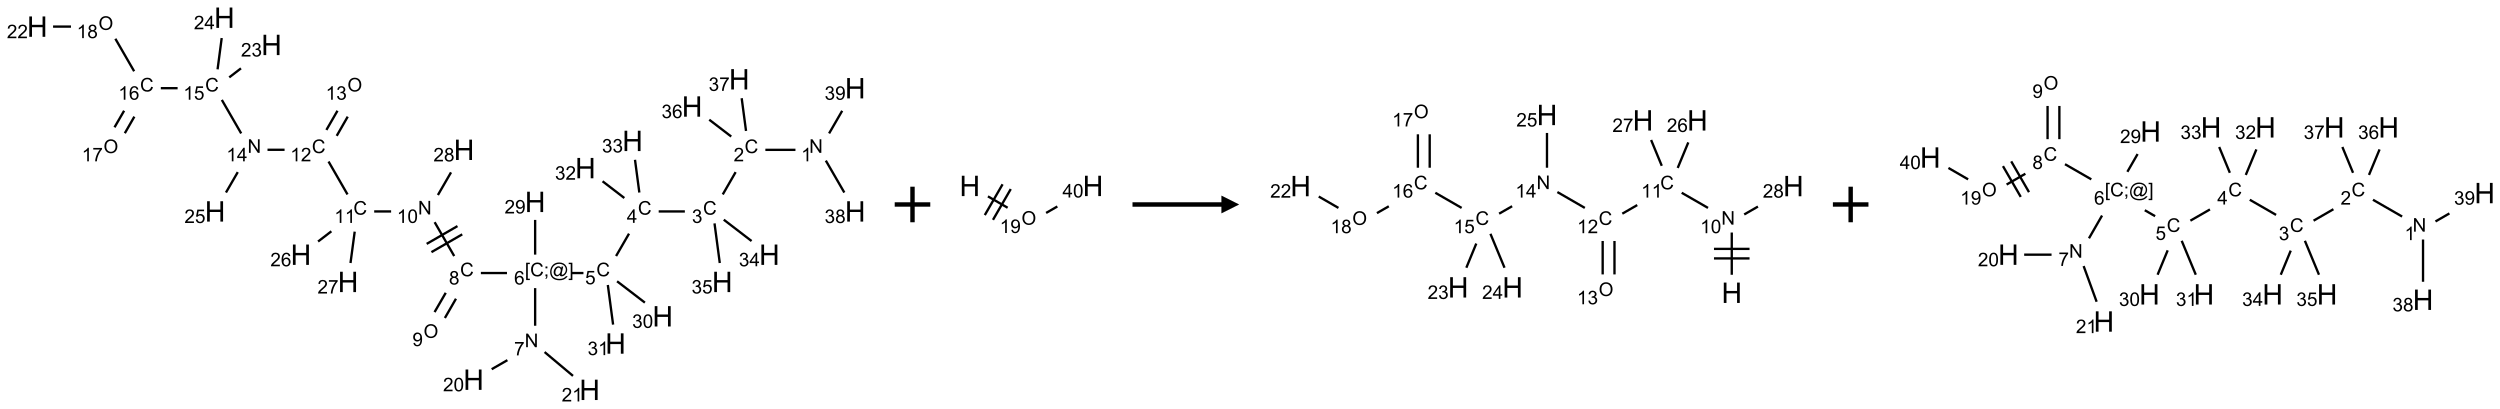 <?xml version="1.0" encoding="UTF-8"?>
<svg xmlns="http://www.w3.org/2000/svg" xmlns:xlink="http://www.w3.org/1999/xlink" width="1406" height="230" viewBox="0 0 1406 230">
<defs>
<g>
<g id="glyph-0-0">
<path d="M 1.332 0 L 1.332 -6.668 L 6.668 -6.668 L 6.668 0 Z M 1.5 -0.168 L 6.5 -0.168 L 6.5 -6.5 L 1.5 -6.5 Z M 1.5 -0.168 "/>
</g>
<g id="glyph-0-1">
<path d="M 0.812 0 L 0.812 -7.637 L 1.848 -7.637 L 5.859 -1.641 L 5.859 -7.637 L 6.828 -7.637 L 6.828 0 L 5.793 0 L 1.781 -6 L 1.781 0 Z M 0.812 0 "/>
</g>
<g id="glyph-0-2">
<path d="M 3.973 0 L 3.035 0 L 3.035 -5.973 C 2.809 -5.758 2.516 -5.543 2.148 -5.328 C 1.781 -5.113 1.453 -4.953 1.16 -4.844 L 1.16 -5.75 C 1.684 -5.996 2.145 -6.297 2.535 -6.645 C 2.93 -6.996 3.207 -7.336 3.371 -7.668 L 3.973 -7.668 Z M 3.973 0 "/>
</g>
<g id="glyph-0-3">
<path d="M 6.27 -2.676 L 7.281 -2.422 C 7.07 -1.594 6.688 -0.961 6.137 -0.523 C 5.586 -0.086 4.914 0.129 4.121 0.129 C 3.297 0.129 2.629 -0.039 2.113 -0.371 C 1.598 -0.707 1.203 -1.191 0.934 -1.828 C 0.664 -2.465 0.531 -3.145 0.531 -3.875 C 0.531 -4.672 0.684 -5.363 0.988 -5.957 C 1.293 -6.547 1.723 -6.996 2.285 -7.305 C 2.844 -7.613 3.461 -7.766 4.137 -7.766 C 4.898 -7.766 5.543 -7.57 6.062 -7.184 C 6.582 -6.793 6.945 -6.246 7.152 -5.543 L 6.156 -5.309 C 5.98 -5.863 5.723 -6.266 5.387 -6.52 C 5.051 -6.773 4.625 -6.902 4.113 -6.902 C 3.527 -6.902 3.039 -6.762 2.645 -6.48 C 2.25 -6.199 1.973 -5.82 1.812 -5.348 C 1.652 -4.871 1.574 -4.383 1.574 -3.879 C 1.574 -3.23 1.668 -2.664 1.855 -2.18 C 2.047 -1.695 2.34 -1.332 2.738 -1.094 C 3.137 -0.855 3.57 -0.734 4.035 -0.734 C 4.602 -0.734 5.082 -0.898 5.473 -1.223 C 5.867 -1.551 6.133 -2.035 6.27 -2.676 Z M 6.27 -2.676 "/>
</g>
<g id="glyph-0-4">
<path d="M 5.371 -0.902 L 5.371 0 L 0.324 0 C 0.316 -0.227 0.352 -0.441 0.434 -0.652 C 0.562 -0.996 0.766 -1.332 1.051 -1.668 C 1.332 -2 1.742 -2.387 2.277 -2.824 C 3.105 -3.504 3.668 -4.043 3.957 -4.441 C 4.25 -4.84 4.395 -5.215 4.395 -5.566 C 4.395 -5.938 4.262 -6.254 3.996 -6.508 C 3.73 -6.762 3.387 -6.891 2.957 -6.891 C 2.508 -6.891 2.145 -6.754 1.875 -6.484 C 1.605 -6.215 1.469 -5.84 1.465 -5.359 L 0.5 -5.457 C 0.566 -6.176 0.812 -6.727 1.246 -7.102 C 1.676 -7.477 2.254 -7.668 2.98 -7.668 C 3.711 -7.668 4.293 -7.465 4.719 -7.059 C 5.145 -6.652 5.359 -6.148 5.359 -5.547 C 5.359 -5.242 5.297 -4.941 5.172 -4.645 C 5.047 -4.352 4.84 -4.039 4.551 -3.715 C 4.262 -3.387 3.777 -2.938 3.105 -2.371 C 2.543 -1.898 2.18 -1.578 2.02 -1.41 C 1.859 -1.242 1.73 -1.07 1.625 -0.902 Z M 5.371 -0.902 "/>
</g>
<g id="glyph-0-5">
<path d="M 0.449 -2.016 L 1.387 -2.141 C 1.492 -1.609 1.676 -1.227 1.934 -0.992 C 2.191 -0.758 2.508 -0.641 2.879 -0.641 C 3.32 -0.641 3.695 -0.793 3.996 -1.098 C 4.301 -1.402 4.453 -1.781 4.453 -2.234 C 4.453 -2.664 4.312 -3.02 4.031 -3.301 C 3.75 -3.578 3.391 -3.719 2.957 -3.719 C 2.781 -3.719 2.562 -3.684 2.297 -3.613 L 2.402 -4.438 C 2.465 -4.43 2.516 -4.426 2.551 -4.426 C 2.949 -4.426 3.312 -4.531 3.629 -4.738 C 3.949 -4.949 4.109 -5.27 4.109 -5.703 C 4.109 -6.047 3.992 -6.332 3.762 -6.559 C 3.527 -6.785 3.227 -6.895 2.859 -6.895 C 2.496 -6.895 2.191 -6.781 1.949 -6.551 C 1.707 -6.324 1.547 -5.98 1.48 -5.52 L 0.543 -5.688 C 0.656 -6.316 0.918 -6.805 1.324 -7.148 C 1.73 -7.492 2.234 -7.668 2.84 -7.668 C 3.254 -7.668 3.641 -7.578 3.988 -7.398 C 4.34 -7.219 4.609 -6.977 4.793 -6.668 C 4.98 -6.359 5.074 -6.031 5.074 -5.684 C 5.074 -5.352 4.984 -5.051 4.809 -4.781 C 4.629 -4.512 4.367 -4.297 4.02 -4.137 C 4.473 -4.031 4.824 -3.816 5.074 -3.488 C 5.324 -3.16 5.449 -2.75 5.449 -2.254 C 5.449 -1.59 5.203 -1.023 4.719 -0.559 C 4.234 -0.098 3.617 0.137 2.875 0.137 C 2.203 0.137 1.648 -0.062 1.207 -0.465 C 0.762 -0.863 0.512 -1.379 0.449 -2.016 Z M 0.449 -2.016 "/>
</g>
<g id="glyph-0-6">
<path d="M 3.449 0 L 3.449 -1.828 L 0.137 -1.828 L 0.137 -2.688 L 3.621 -7.637 L 4.387 -7.637 L 4.387 -2.688 L 5.418 -2.688 L 5.418 -1.828 L 4.387 -1.828 L 4.387 0 Z M 3.449 -2.688 L 3.449 -6.129 L 1.059 -2.688 Z M 3.449 -2.688 "/>
</g>
<g id="glyph-0-7">
<path d="M 0.441 -2 L 1.426 -2.082 C 1.5 -1.605 1.668 -1.242 1.934 -1.004 C 2.199 -0.762 2.52 -0.641 2.895 -0.641 C 3.348 -0.641 3.73 -0.812 4.043 -1.152 C 4.355 -1.492 4.512 -1.941 4.512 -2.504 C 4.512 -3.039 4.359 -3.461 4.059 -3.77 C 3.758 -4.078 3.367 -4.234 2.879 -4.234 C 2.578 -4.234 2.305 -4.164 2.062 -4.027 C 1.82 -3.891 1.629 -3.715 1.488 -3.496 L 0.609 -3.609 L 1.348 -7.531 L 5.145 -7.531 L 5.145 -6.637 L 2.098 -6.637 L 1.688 -4.582 C 2.145 -4.902 2.625 -5.062 3.129 -5.062 C 3.797 -5.062 4.359 -4.832 4.816 -4.371 C 5.277 -3.91 5.504 -3.312 5.504 -2.59 C 5.504 -1.898 5.305 -1.301 4.902 -0.797 C 4.41 -0.18 3.742 0.129 2.895 0.129 C 2.199 0.129 1.633 -0.062 1.195 -0.453 C 0.758 -0.844 0.504 -1.359 0.441 -2 Z M 0.441 -2 "/>
</g>
<g id="glyph-0-8">
<path d="M 0.723 2.121 L 0.723 -7.637 L 2.793 -7.637 L 2.793 -6.859 L 1.66 -6.859 L 1.66 1.344 L 2.793 1.344 L 2.793 2.121 Z M 0.723 2.121 "/>
</g>
<g id="glyph-0-9">
<path d="M 0.949 -4.465 L 0.949 -5.531 L 2.016 -5.531 L 2.016 -4.465 Z M 0.949 0 L 0.949 -1.066 L 2.016 -1.066 L 2.016 0 C 2.016 0.391 1.945 0.711 1.809 0.949 C 1.668 1.191 1.449 1.379 1.145 1.512 L 0.887 1.109 C 1.082 1.023 1.23 0.895 1.324 0.727 C 1.418 0.559 1.469 0.316 1.48 0 Z M 0.949 0 "/>
</g>
<g id="glyph-0-10">
<path d="M 6.047 -0.848 C 5.82 -0.59 5.57 -0.379 5.289 -0.223 C 5.008 -0.062 4.73 0.016 4.449 0.016 C 4.141 0.016 3.84 -0.074 3.547 -0.254 C 3.254 -0.434 3.02 -0.715 2.836 -1.09 C 2.652 -1.465 2.562 -1.875 2.562 -2.324 C 2.562 -2.875 2.703 -3.43 2.988 -3.98 C 3.27 -4.535 3.621 -4.953 4.043 -5.23 C 4.461 -5.508 4.871 -5.645 5.266 -5.645 C 5.566 -5.645 5.855 -5.566 6.129 -5.41 C 6.402 -5.25 6.641 -5.012 6.84 -4.688 L 7.016 -5.496 L 7.949 -5.496 L 7.199 -2 C 7.094 -1.516 7.043 -1.246 7.043 -1.191 C 7.043 -1.098 7.078 -1.02 7.148 -0.949 C 7.219 -0.883 7.305 -0.848 7.406 -0.848 C 7.59 -0.848 7.832 -0.953 8.129 -1.168 C 8.527 -1.445 8.84 -1.816 9.07 -2.285 C 9.301 -2.75 9.418 -3.234 9.418 -3.73 C 9.418 -4.309 9.27 -4.852 8.973 -5.355 C 8.676 -5.859 8.23 -6.262 7.645 -6.562 C 7.055 -6.863 6.406 -7.016 5.691 -7.016 C 4.879 -7.016 4.137 -6.824 3.465 -6.445 C 2.793 -6.066 2.273 -5.52 1.902 -4.809 C 1.535 -4.098 1.348 -3.34 1.348 -2.527 C 1.348 -1.676 1.535 -0.941 1.902 -0.328 C 2.273 0.285 2.809 0.742 3.508 1.035 C 4.207 1.328 4.984 1.473 5.832 1.473 C 6.742 1.473 7.504 1.32 8.121 1.016 C 8.734 0.711 9.195 0.34 9.5 -0.098 L 10.441 -0.098 C 10.266 0.266 9.961 0.637 9.531 1.016 C 9.102 1.395 8.59 1.695 7.996 1.914 C 7.402 2.133 6.688 2.246 5.848 2.246 C 5.078 2.246 4.367 2.145 3.715 1.949 C 3.066 1.75 2.512 1.453 2.051 1.055 C 1.594 0.656 1.25 0.199 1.016 -0.316 C 0.723 -0.973 0.578 -1.684 0.578 -2.441 C 0.578 -3.289 0.75 -4.098 1.098 -4.863 C 1.523 -5.805 2.125 -6.527 2.902 -7.027 C 3.684 -7.527 4.629 -7.777 5.738 -7.777 C 6.602 -7.777 7.375 -7.602 8.059 -7.246 C 8.746 -6.895 9.285 -6.371 9.684 -5.672 C 10.02 -5.07 10.188 -4.418 10.188 -3.715 C 10.188 -2.707 9.832 -1.812 9.125 -1.031 C 8.492 -0.328 7.801 0.02 7.051 0.02 C 6.812 0.02 6.617 -0.016 6.473 -0.09 C 6.324 -0.16 6.215 -0.266 6.145 -0.402 C 6.102 -0.488 6.066 -0.637 6.047 -0.848 Z M 3.527 -2.262 C 3.527 -1.785 3.641 -1.414 3.863 -1.152 C 4.09 -0.887 4.348 -0.754 4.641 -0.754 C 4.836 -0.754 5.039 -0.812 5.254 -0.93 C 5.469 -1.047 5.676 -1.219 5.871 -1.449 C 6.066 -1.676 6.23 -1.969 6.355 -2.32 C 6.48 -2.672 6.543 -3.027 6.543 -3.379 C 6.543 -3.852 6.426 -4.219 6.191 -4.48 C 5.957 -4.738 5.672 -4.871 5.332 -4.871 C 5.109 -4.871 4.902 -4.812 4.707 -4.699 C 4.512 -4.586 4.32 -4.406 4.137 -4.156 C 3.953 -3.906 3.805 -3.602 3.691 -3.246 C 3.582 -2.887 3.527 -2.559 3.527 -2.262 Z M 3.527 -2.262 "/>
</g>
<g id="glyph-0-11">
<path d="M 2.27 2.121 L 0.203 2.121 L 0.203 1.344 L 1.332 1.344 L 1.332 -6.859 L 0.203 -6.859 L 0.203 -7.637 L 2.27 -7.637 Z M 2.27 2.121 "/>
</g>
<g id="glyph-0-12">
<path d="M 5.309 -5.766 L 4.375 -5.691 C 4.293 -6.059 4.172 -6.328 4.02 -6.496 C 3.766 -6.762 3.453 -6.895 3.082 -6.895 C 2.785 -6.895 2.523 -6.812 2.297 -6.645 C 2 -6.43 1.77 -6.117 1.598 -5.703 C 1.43 -5.289 1.34 -4.703 1.332 -3.938 C 1.559 -4.281 1.836 -4.535 2.16 -4.703 C 2.488 -4.871 2.828 -4.953 3.188 -4.953 C 3.812 -4.953 4.344 -4.723 4.785 -4.262 C 5.223 -3.801 5.441 -3.207 5.441 -2.48 C 5.441 -2 5.34 -1.555 5.133 -1.145 C 4.926 -0.73 4.641 -0.418 4.281 -0.199 C 3.922 0.02 3.512 0.129 3.051 0.129 C 2.27 0.129 1.633 -0.156 1.141 -0.73 C 0.648 -1.305 0.402 -2.254 0.402 -3.574 C 0.402 -5.051 0.672 -6.121 1.219 -6.793 C 1.695 -7.375 2.336 -7.668 3.141 -7.668 C 3.742 -7.668 4.234 -7.5 4.617 -7.16 C 5 -6.824 5.23 -6.359 5.309 -5.766 Z M 1.48 -2.473 C 1.48 -2.152 1.547 -1.844 1.684 -1.547 C 1.82 -1.25 2.016 -1.027 2.262 -0.871 C 2.508 -0.719 2.766 -0.641 3.035 -0.641 C 3.434 -0.641 3.773 -0.801 4.059 -1.121 C 4.344 -1.441 4.484 -1.875 4.484 -2.422 C 4.484 -2.949 4.344 -3.367 4.062 -3.668 C 3.781 -3.973 3.426 -4.125 3 -4.125 C 2.578 -4.125 2.219 -3.973 1.922 -3.668 C 1.625 -3.363 1.48 -2.969 1.48 -2.473 Z M 1.48 -2.473 "/>
</g>
<g id="glyph-0-13">
<path d="M 0.504 -6.637 L 0.504 -7.535 L 5.449 -7.535 L 5.449 -6.809 C 4.961 -6.289 4.48 -5.602 4.004 -4.746 C 3.527 -3.887 3.156 -3.004 2.895 -2.098 C 2.707 -1.461 2.59 -0.762 2.535 0 L 1.574 0 C 1.582 -0.602 1.703 -1.328 1.926 -2.176 C 2.152 -3.027 2.477 -3.848 2.898 -4.637 C 3.32 -5.426 3.77 -6.094 4.246 -6.637 Z M 0.504 -6.637 "/>
</g>
<g id="glyph-0-14">
<path d="M 0.441 -3.766 C 0.441 -4.668 0.535 -5.395 0.723 -5.945 C 0.906 -6.496 1.184 -6.922 1.551 -7.219 C 1.918 -7.516 2.375 -7.668 2.934 -7.668 C 3.344 -7.668 3.703 -7.586 4.012 -7.418 C 4.32 -7.254 4.574 -7.016 4.777 -6.707 C 4.977 -6.395 5.137 -6.016 5.25 -5.57 C 5.363 -5.125 5.422 -4.523 5.422 -3.766 C 5.422 -2.871 5.328 -2.148 5.145 -1.598 C 4.961 -1.047 4.688 -0.621 4.32 -0.32 C 3.953 -0.02 3.492 0.129 2.934 0.129 C 2.195 0.129 1.617 -0.133 1.199 -0.66 C 0.695 -1.297 0.441 -2.332 0.441 -3.766 Z M 1.406 -3.766 C 1.406 -2.512 1.555 -1.68 1.848 -1.262 C 2.141 -0.848 2.5 -0.641 2.934 -0.641 C 3.363 -0.641 3.727 -0.848 4.02 -1.266 C 4.312 -1.684 4.457 -2.516 4.457 -3.766 C 4.457 -5.023 4.312 -5.859 4.02 -6.27 C 3.727 -6.684 3.359 -6.891 2.922 -6.891 C 2.492 -6.891 2.148 -6.707 1.891 -6.344 C 1.566 -5.879 1.406 -5.02 1.406 -3.766 Z M 1.406 -3.766 "/>
</g>
<g id="glyph-0-15">
<path d="M 1.887 -4.141 C 1.496 -4.281 1.207 -4.484 1.02 -4.75 C 0.832 -5.016 0.738 -5.328 0.738 -5.699 C 0.738 -6.254 0.938 -6.719 1.34 -7.098 C 1.738 -7.477 2.27 -7.668 2.934 -7.668 C 3.598 -7.668 4.137 -7.473 4.543 -7.086 C 4.949 -6.699 5.152 -6.227 5.152 -5.672 C 5.152 -5.316 5.059 -5.008 4.871 -4.746 C 4.688 -4.484 4.406 -4.281 4.027 -4.141 C 4.496 -3.988 4.852 -3.742 5.098 -3.402 C 5.34 -3.062 5.465 -2.656 5.465 -2.184 C 5.465 -1.531 5.234 -0.98 4.77 -0.535 C 4.309 -0.09 3.703 0.129 2.949 0.129 C 2.195 0.129 1.586 -0.094 1.125 -0.539 C 0.664 -0.984 0.434 -1.543 0.434 -2.207 C 0.434 -2.703 0.559 -3.121 0.809 -3.457 C 1.062 -3.793 1.422 -4.02 1.887 -4.141 Z M 1.699 -5.73 C 1.699 -5.367 1.812 -5.074 2.047 -4.844 C 2.281 -4.613 2.582 -4.5 2.953 -4.5 C 3.312 -4.5 3.609 -4.613 3.84 -4.84 C 4.07 -5.066 4.188 -5.348 4.188 -5.676 C 4.188 -6.02 4.07 -6.309 3.832 -6.543 C 3.594 -6.777 3.297 -6.895 2.941 -6.895 C 2.586 -6.895 2.289 -6.781 2.051 -6.551 C 1.816 -6.324 1.699 -6.047 1.699 -5.73 Z M 1.395 -2.203 C 1.395 -1.938 1.461 -1.676 1.586 -1.426 C 1.711 -1.176 1.902 -0.984 2.152 -0.848 C 2.402 -0.711 2.672 -0.641 2.957 -0.641 C 3.406 -0.641 3.777 -0.785 4.066 -1.074 C 4.359 -1.363 4.504 -1.727 4.504 -2.172 C 4.504 -2.625 4.355 -2.996 4.055 -3.293 C 3.754 -3.586 3.379 -3.734 2.926 -3.734 C 2.484 -3.734 2.121 -3.59 1.832 -3.297 C 1.543 -3.004 1.395 -2.641 1.395 -2.203 Z M 1.395 -2.203 "/>
</g>
<g id="glyph-0-16">
<path d="M 0.516 -3.719 C 0.516 -4.984 0.855 -5.977 1.535 -6.695 C 2.215 -7.414 3.094 -7.77 4.172 -7.77 C 4.875 -7.77 5.512 -7.602 6.078 -7.266 C 6.645 -6.93 7.074 -6.461 7.371 -5.855 C 7.668 -5.254 7.816 -4.57 7.816 -3.809 C 7.816 -3.035 7.66 -2.34 7.348 -1.73 C 7.035 -1.117 6.594 -0.656 6.02 -0.34 C 5.449 -0.027 4.828 0.129 4.168 0.129 C 3.449 0.129 2.805 -0.043 2.238 -0.391 C 1.672 -0.738 1.246 -1.211 0.953 -1.812 C 0.66 -2.414 0.516 -3.047 0.516 -3.719 Z M 1.559 -3.703 C 1.559 -2.781 1.805 -2.059 2.301 -1.527 C 2.793 -1 3.414 -0.734 4.16 -0.734 C 4.922 -0.734 5.547 -1 6.039 -1.535 C 6.531 -2.07 6.777 -2.828 6.777 -3.812 C 6.777 -4.434 6.672 -4.977 6.461 -5.441 C 6.25 -5.902 5.945 -6.262 5.539 -6.52 C 5.133 -6.773 4.68 -6.902 4.176 -6.902 C 3.461 -6.902 2.848 -6.656 2.332 -6.164 C 1.816 -5.672 1.559 -4.852 1.559 -3.703 Z M 1.559 -3.703 "/>
</g>
<g id="glyph-0-17">
<path d="M 0.582 -1.766 L 1.484 -1.848 C 1.562 -1.426 1.707 -1.117 1.922 -0.926 C 2.137 -0.734 2.414 -0.641 2.75 -0.641 C 3.039 -0.641 3.289 -0.707 3.508 -0.84 C 3.727 -0.973 3.902 -1.148 4.043 -1.367 C 4.18 -1.586 4.297 -1.887 4.391 -2.262 C 4.484 -2.637 4.531 -3.016 4.531 -3.406 C 4.531 -3.449 4.531 -3.512 4.527 -3.594 C 4.34 -3.297 4.082 -3.055 3.758 -2.867 C 3.434 -2.68 3.082 -2.59 2.703 -2.59 C 2.07 -2.59 1.535 -2.816 1.098 -3.277 C 0.66 -3.734 0.441 -4.34 0.441 -5.09 C 0.441 -5.863 0.672 -6.484 1.129 -6.957 C 1.586 -7.43 2.156 -7.668 2.844 -7.668 C 3.34 -7.668 3.793 -7.531 4.207 -7.266 C 4.617 -7 4.93 -6.617 5.145 -6.121 C 5.355 -5.629 5.465 -4.91 5.465 -3.973 C 5.465 -2.996 5.359 -2.223 5.145 -1.645 C 4.934 -1.066 4.617 -0.625 4.199 -0.324 C 3.781 -0.02 3.293 0.129 2.73 0.129 C 2.133 0.129 1.645 -0.035 1.266 -0.367 C 0.887 -0.699 0.66 -1.164 0.582 -1.766 Z M 4.422 -5.137 C 4.422 -5.676 4.277 -6.102 3.992 -6.418 C 3.707 -6.734 3.359 -6.891 2.957 -6.891 C 2.543 -6.891 2.18 -6.719 1.871 -6.379 C 1.562 -6.039 1.406 -5.598 1.406 -5.059 C 1.406 -4.57 1.555 -4.176 1.848 -3.871 C 2.141 -3.566 2.5 -3.418 2.934 -3.418 C 3.367 -3.418 3.723 -3.57 4.004 -3.871 C 4.281 -4.176 4.422 -4.598 4.422 -5.137 Z M 4.422 -5.137 "/>
</g>
<g id="glyph-1-0">
<path d="M 2 0 L 2 -10 L 10 -10 L 10 0 Z M 2.25 -0.25 L 9.75 -0.25 L 9.75 -9.75 L 2.25 -9.75 Z M 2.25 -0.25 "/>
</g>
<g id="glyph-1-1">
<path d="M 1.281 0 L 1.281 -11.453 L 2.797 -11.453 L 2.797 -6.75 L 8.75 -6.75 L 8.75 -11.453 L 10.266 -11.453 L 10.266 0 L 8.75 0 L 8.75 -5.398 L 2.797 -5.398 L 2.797 0 Z M 1.281 0 "/>
</g>
</g>
</defs>
<path fill="none" stroke-width="0.033" stroke-linecap="butt" stroke-linejoin="miter" stroke="rgb(0%, 0%, 0%)" stroke-opacity="1" stroke-miterlimit="10" d="M 10.66 1.858 L 10.237 1.858 " transform="matrix(40, 0, 0, 40, 20.963, 9.957)"/>
<path fill="none" stroke-width="0.033" stroke-linecap="butt" stroke-linejoin="miter" stroke="rgb(0%, 0%, 0%)" stroke-opacity="1" stroke-miterlimit="10" d="M 9.819 2.171 L 9.638 2.485 " transform="matrix(40, 0, 0, 40, 20.963, 9.957)"/>
<path fill="none" stroke-width="0.033" stroke-linecap="butt" stroke-linejoin="miter" stroke="rgb(0%, 0%, 0%)" stroke-opacity="1" stroke-miterlimit="10" d="M 9.105 2.724 L 8.737 2.724 " transform="matrix(40, 0, 0, 40, 20.963, 9.957)"/>
<path fill="none" stroke-width="0.033" stroke-linecap="butt" stroke-linejoin="miter" stroke="rgb(0%, 0%, 0%)" stroke-opacity="1" stroke-miterlimit="10" d="M 8.32 3.036 L 8.138 3.351 " transform="matrix(40, 0, 0, 40, 20.963, 9.957)"/>
<path fill="none" stroke-width="0.033" stroke-linecap="butt" stroke-linejoin="miter" stroke="rgb(0%, 0%, 0%)" stroke-opacity="1" stroke-miterlimit="10" d="M 7.679 3.59 L 7.513 3.59 " transform="matrix(40, 0, 0, 40, 20.963, 9.957)"/>
<path fill="none" stroke-width="0.033" stroke-linecap="butt" stroke-linejoin="miter" stroke="rgb(0%, 0%, 0%)" stroke-opacity="1" stroke-miterlimit="10" d="M 7 3.802 L 7 4.331 " transform="matrix(40, 0, 0, 40, 20.963, 9.957)"/>
<path fill="none" stroke-width="0.033" stroke-linecap="butt" stroke-linejoin="miter" stroke="rgb(0%, 0%, 0%)" stroke-opacity="1" stroke-miterlimit="10" d="M 6.61 4.815 L 6.389 4.942 " transform="matrix(40, 0, 0, 40, 20.963, 9.957)"/>
<path fill="none" stroke-width="0.033" stroke-linecap="butt" stroke-linejoin="miter" stroke="rgb(0%, 0%, 0%)" stroke-opacity="1" stroke-miterlimit="10" d="M 7.133 4.701 L 7.532 5.036 " transform="matrix(40, 0, 0, 40, 20.963, 9.957)"/>
<path fill="none" stroke-width="0.033" stroke-linecap="butt" stroke-linejoin="miter" stroke="rgb(0%, 0%, 0%)" stroke-opacity="1" stroke-miterlimit="10" d="M 6.604 3.59 L 6.237 3.59 " transform="matrix(40, 0, 0, 40, 20.963, 9.957)"/>
<path fill="none" stroke-width="0.033" stroke-linecap="butt" stroke-linejoin="miter" stroke="rgb(0%, 0%, 0%)" stroke-opacity="1" stroke-miterlimit="10" d="M 5.743 3.868 L 5.586 4.139 " transform="matrix(40, 0, 0, 40, 20.963, 9.957)"/>
<path fill="none" stroke-width="0.033" stroke-linecap="butt" stroke-linejoin="miter" stroke="rgb(0%, 0%, 0%)" stroke-opacity="1" stroke-miterlimit="10" d="M 5.887 3.951 L 5.731 4.222 " transform="matrix(40, 0, 0, 40, 20.963, 9.957)"/>
<path fill="none" stroke-width="0.033" stroke-linecap="butt" stroke-linejoin="miter" stroke="rgb(0%, 0%, 0%)" stroke-opacity="1" stroke-miterlimit="10" d="M 5.862 3.351 L 5.587 2.875 " transform="matrix(40, 0, 0, 40, 20.963, 9.957)"/>
<path fill="none" stroke-width="0.033" stroke-linecap="butt" stroke-linejoin="miter" stroke="rgb(0%, 0%, 0%)" stroke-opacity="1" stroke-miterlimit="10" d="M 5.908 2.93 L 5.475 3.18 " transform="matrix(40, 0, 0, 40, 20.963, 9.957)"/>
<path fill="none" stroke-width="0.033" stroke-linecap="butt" stroke-linejoin="miter" stroke="rgb(0%, 0%, 0%)" stroke-opacity="1" stroke-miterlimit="10" d="M 5.975 3.046 L 5.542 3.296 " transform="matrix(40, 0, 0, 40, 20.963, 9.957)"/>
<path fill="none" stroke-width="0.033" stroke-linecap="butt" stroke-linejoin="miter" stroke="rgb(0%, 0%, 0%)" stroke-opacity="1" stroke-miterlimit="10" d="M 4.975 2.724 L 4.737 2.724 " transform="matrix(40, 0, 0, 40, 20.963, 9.957)"/>
<path fill="none" stroke-width="0.033" stroke-linecap="butt" stroke-linejoin="miter" stroke="rgb(0%, 0%, 0%)" stroke-opacity="1" stroke-miterlimit="10" d="M 4.362 2.485 L 4.095 2.022 " transform="matrix(40, 0, 0, 40, 20.963, 9.957)"/>
<path fill="none" stroke-width="0.033" stroke-linecap="butt" stroke-linejoin="miter" stroke="rgb(0%, 0%, 0%)" stroke-opacity="1" stroke-miterlimit="10" d="M 4.21 1.661 L 4.365 1.391 " transform="matrix(40, 0, 0, 40, 20.963, 9.957)"/>
<path fill="none" stroke-width="0.033" stroke-linecap="butt" stroke-linejoin="miter" stroke="rgb(0%, 0%, 0%)" stroke-opacity="1" stroke-miterlimit="10" d="M 4.065 1.578 L 4.221 1.308 " transform="matrix(40, 0, 0, 40, 20.963, 9.957)"/>
<path fill="none" stroke-width="0.033" stroke-linecap="butt" stroke-linejoin="miter" stroke="rgb(0%, 0%, 0%)" stroke-opacity="1" stroke-miterlimit="10" d="M 3.477 1.857 L 3.237 1.857 " transform="matrix(40, 0, 0, 40, 20.963, 9.957)"/>
<path fill="none" stroke-width="0.033" stroke-linecap="butt" stroke-linejoin="miter" stroke="rgb(0%, 0%, 0%)" stroke-opacity="1" stroke-miterlimit="10" d="M 2.867 1.627 L 2.595 1.156 " transform="matrix(40, 0, 0, 40, 20.963, 9.957)"/>
<path fill="none" stroke-width="0.033" stroke-linecap="butt" stroke-linejoin="miter" stroke="rgb(0%, 0%, 0%)" stroke-opacity="1" stroke-miterlimit="10" d="M 1.973 0.991 L 1.737 0.991 " transform="matrix(40, 0, 0, 40, 20.963, 9.957)"/>
<path fill="none" stroke-width="0.033" stroke-linecap="butt" stroke-linejoin="miter" stroke="rgb(0%, 0%, 0%)" stroke-opacity="1" stroke-miterlimit="10" d="M 1.221 1.308 L 1.086 1.541 " transform="matrix(40, 0, 0, 40, 20.963, 9.957)"/>
<path fill="none" stroke-width="0.033" stroke-linecap="butt" stroke-linejoin="miter" stroke="rgb(0%, 0%, 0%)" stroke-opacity="1" stroke-miterlimit="10" d="M 1.365 1.391 L 1.231 1.624 " transform="matrix(40, 0, 0, 40, 20.963, 9.957)"/>
<path fill="none" stroke-width="0.033" stroke-linecap="butt" stroke-linejoin="miter" stroke="rgb(0%, 0%, 0%)" stroke-opacity="1" stroke-miterlimit="10" d="M 1.362 0.753 L 1.098 0.296 " transform="matrix(40, 0, 0, 40, 20.963, 9.957)"/>
<path fill="none" stroke-width="0.033" stroke-linecap="butt" stroke-linejoin="miter" stroke="rgb(0%, 0%, 0%)" stroke-opacity="1" stroke-miterlimit="10" d="M 0.474 0.125 L 0.222 0.125 " transform="matrix(40, 0, 0, 40, 20.963, 9.957)"/>
<path fill="none" stroke-width="0.033" stroke-linecap="butt" stroke-linejoin="miter" stroke="rgb(0%, 0%, 0%)" stroke-opacity="1" stroke-miterlimit="10" d="M 2.699 0.839 L 2.864 0.712 " transform="matrix(40, 0, 0, 40, 20.963, 9.957)"/>
<path fill="none" stroke-width="0.033" stroke-linecap="butt" stroke-linejoin="miter" stroke="rgb(0%, 0%, 0%)" stroke-opacity="1" stroke-miterlimit="10" d="M 2.535 0.726 L 2.593 0.286 " transform="matrix(40, 0, 0, 40, 20.963, 9.957)"/>
<path fill="none" stroke-width="0.033" stroke-linecap="butt" stroke-linejoin="miter" stroke="rgb(0%, 0%, 0%)" stroke-opacity="1" stroke-miterlimit="10" d="M 2.819 2.171 L 2.653 2.458 " transform="matrix(40, 0, 0, 40, 20.963, 9.957)"/>
<path fill="none" stroke-width="0.033" stroke-linecap="butt" stroke-linejoin="miter" stroke="rgb(0%, 0%, 0%)" stroke-opacity="1" stroke-miterlimit="10" d="M 4.135 3.003 L 3.948 3.147 " transform="matrix(40, 0, 0, 40, 20.963, 9.957)"/>
<path fill="none" stroke-width="0.033" stroke-linecap="butt" stroke-linejoin="miter" stroke="rgb(0%, 0%, 0%)" stroke-opacity="1" stroke-miterlimit="10" d="M 4.463 3.008 L 4.404 3.449 " transform="matrix(40, 0, 0, 40, 20.963, 9.957)"/>
<path fill="none" stroke-width="0.033" stroke-linecap="butt" stroke-linejoin="miter" stroke="rgb(0%, 0%, 0%)" stroke-opacity="1" stroke-miterlimit="10" d="M 5.633 2.493 L 5.817 2.175 " transform="matrix(40, 0, 0, 40, 20.963, 9.957)"/>
<path fill="none" stroke-width="0.033" stroke-linecap="butt" stroke-linejoin="miter" stroke="rgb(0%, 0%, 0%)" stroke-opacity="1" stroke-miterlimit="10" d="M 7 3.331 L 7 2.843 " transform="matrix(40, 0, 0, 40, 20.963, 9.957)"/>
<path fill="none" stroke-width="0.033" stroke-linecap="butt" stroke-linejoin="miter" stroke="rgb(0%, 0%, 0%)" stroke-opacity="1" stroke-miterlimit="10" d="M 8.152 3.706 L 8.543 4.006 " transform="matrix(40, 0, 0, 40, 20.963, 9.957)"/>
<path fill="none" stroke-width="0.033" stroke-linecap="butt" stroke-linejoin="miter" stroke="rgb(0%, 0%, 0%)" stroke-opacity="1" stroke-miterlimit="10" d="M 8.022 3.758 L 8.096 4.315 " transform="matrix(40, 0, 0, 40, 20.963, 9.957)"/>
<path fill="none" stroke-width="0.033" stroke-linecap="butt" stroke-linejoin="miter" stroke="rgb(0%, 0%, 0%)" stroke-opacity="1" stroke-miterlimit="10" d="M 8.254 2.535 L 7.948 2.3 " transform="matrix(40, 0, 0, 40, 20.963, 9.957)"/>
<path fill="none" stroke-width="0.033" stroke-linecap="butt" stroke-linejoin="miter" stroke="rgb(0%, 0%, 0%)" stroke-opacity="1" stroke-miterlimit="10" d="M 8.465 2.458 L 8.404 1.998 " transform="matrix(40, 0, 0, 40, 20.963, 9.957)"/>
<path fill="none" stroke-width="0.033" stroke-linecap="butt" stroke-linejoin="miter" stroke="rgb(0%, 0%, 0%)" stroke-opacity="1" stroke-miterlimit="10" d="M 9.652 2.84 L 10.043 3.14 " transform="matrix(40, 0, 0, 40, 20.963, 9.957)"/>
<path fill="none" stroke-width="0.033" stroke-linecap="butt" stroke-linejoin="miter" stroke="rgb(0%, 0%, 0%)" stroke-opacity="1" stroke-miterlimit="10" d="M 9.522 2.892 L 9.596 3.449 " transform="matrix(40, 0, 0, 40, 20.963, 9.957)"/>
<path fill="none" stroke-width="0.033" stroke-linecap="butt" stroke-linejoin="miter" stroke="rgb(0%, 0%, 0%)" stroke-opacity="1" stroke-miterlimit="10" d="M 9.757 1.671 L 9.448 1.434 " transform="matrix(40, 0, 0, 40, 20.963, 9.957)"/>
<path fill="none" stroke-width="0.033" stroke-linecap="butt" stroke-linejoin="miter" stroke="rgb(0%, 0%, 0%)" stroke-opacity="1" stroke-miterlimit="10" d="M 9.965 1.592 L 9.904 1.132 " transform="matrix(40, 0, 0, 40, 20.963, 9.957)"/>
<path fill="none" stroke-width="0.033" stroke-linecap="butt" stroke-linejoin="miter" stroke="rgb(0%, 0%, 0%)" stroke-opacity="1" stroke-miterlimit="10" d="M 11.087 2.009 L 11.347 2.458 " transform="matrix(40, 0, 0, 40, 20.963, 9.957)"/>
<path fill="none" stroke-width="0.033" stroke-linecap="butt" stroke-linejoin="miter" stroke="rgb(0%, 0%, 0%)" stroke-opacity="1" stroke-miterlimit="10" d="M 11.133 1.627 L 11.317 1.309 " transform="matrix(40, 0, 0, 40, 20.963, 9.957)"/>
<g fill="rgb(0%, 0%, 0%)" fill-opacity="1">
<use xlink:href="#glyph-0-1" x="455.09" y="85.969"/>
</g>
<g fill="rgb(0%, 0%, 0%)" fill-opacity="1">
<use xlink:href="#glyph-0-2" x="450.59" y="90.738"/>
</g>
<g fill="rgb(0%, 0%, 0%)" fill-opacity="1">
<use xlink:href="#glyph-0-3" x="418.746" y="86.102"/>
</g>
<g fill="rgb(0%, 0%, 0%)" fill-opacity="1">
<use xlink:href="#glyph-0-4" x="412.574" y="90.738"/>
</g>
<g fill="rgb(0%, 0%, 0%)" fill-opacity="1">
<use xlink:href="#glyph-0-3" x="395.371" y="120.742"/>
</g>
<g fill="rgb(0%, 0%, 0%)" fill-opacity="1">
<use xlink:href="#glyph-0-5" x="389.117" y="125.379"/>
</g>
<g fill="rgb(0%, 0%, 0%)" fill-opacity="1">
<use xlink:href="#glyph-0-3" x="358.746" y="120.742"/>
</g>
<g fill="rgb(0%, 0%, 0%)" fill-opacity="1">
<use xlink:href="#glyph-0-6" x="352.523" y="125.348"/>
</g>
<g fill="rgb(0%, 0%, 0%)" fill-opacity="1">
<use xlink:href="#glyph-0-3" x="335.371" y="155.383"/>
</g>
<g fill="rgb(0%, 0%, 0%)" fill-opacity="1">
<use xlink:href="#glyph-0-7" x="329.059" y="159.887"/>
</g>
<g fill="rgb(0%, 0%, 0%)" fill-opacity="1">
<use xlink:href="#glyph-0-8" x="295.176" y="155.391"/>
<use xlink:href="#glyph-0-3" x="298.139" y="155.391"/>
<use xlink:href="#glyph-0-9" x="305.842" y="155.391"/>
<use xlink:href="#glyph-0-10" x="308.806" y="155.391"/>
<use xlink:href="#glyph-0-11" x="319.634" y="155.391"/>
</g>
<g fill="rgb(0%, 0%, 0%)" fill-opacity="1">
<use xlink:href="#glyph-0-12" x="289.125" y="160.02"/>
</g>
<g fill="rgb(0%, 0%, 0%)" fill-opacity="1">
<use xlink:href="#glyph-0-1" x="295.09" y="195.25"/>
</g>
<g fill="rgb(0%, 0%, 0%)" fill-opacity="1">
<use xlink:href="#glyph-0-13" x="289.117" y="199.891"/>
</g>
<g fill="rgb(0%, 0%, 0%)" fill-opacity="1">
<use xlink:href="#glyph-1-1" x="260.551" y="219.266"/>
</g>
<g fill="rgb(0%, 0%, 0%)" fill-opacity="1">
<use xlink:href="#glyph-0-4" x="249.145" y="220.059"/>
<use xlink:href="#glyph-0-14" x="255.077" y="220.059"/>
</g>
<g fill="rgb(0%, 0%, 0%)" fill-opacity="1">
<use xlink:href="#glyph-1-1" x="325.832" y="224.977"/>
</g>
<g fill="rgb(0%, 0%, 0%)" fill-opacity="1">
<use xlink:href="#glyph-0-4" x="315.875" y="225.77"/>
<use xlink:href="#glyph-0-2" x="321.807" y="225.77"/>
</g>
<g fill="rgb(0%, 0%, 0%)" fill-opacity="1">
<use xlink:href="#glyph-0-3" x="258.746" y="155.383"/>
</g>
<g fill="rgb(0%, 0%, 0%)" fill-opacity="1">
<use xlink:href="#glyph-0-15" x="252.477" y="160.02"/>
</g>
<g fill="rgb(0%, 0%, 0%)" fill-opacity="1">
<use xlink:href="#glyph-0-16" x="238.207" y="190.027"/>
</g>
<g fill="rgb(0%, 0%, 0%)" fill-opacity="1">
<use xlink:href="#glyph-0-17" x="231.926" y="194.66"/>
</g>
<g fill="rgb(0%, 0%, 0%)" fill-opacity="1">
<use xlink:href="#glyph-0-1" x="235.09" y="120.609"/>
</g>
<g fill="rgb(0%, 0%, 0%)" fill-opacity="1">
<use xlink:href="#glyph-0-2" x="223.211" y="125.379"/>
<use xlink:href="#glyph-0-14" x="229.143" y="125.379"/>
</g>
<g fill="rgb(0%, 0%, 0%)" fill-opacity="1">
<use xlink:href="#glyph-0-3" x="198.746" y="120.742"/>
</g>
<g fill="rgb(0%, 0%, 0%)" fill-opacity="1">
<use xlink:href="#glyph-0-2" x="188.035" y="125.379"/>
<use xlink:href="#glyph-0-2" x="193.967" y="125.379"/>
</g>
<g fill="rgb(0%, 0%, 0%)" fill-opacity="1">
<use xlink:href="#glyph-0-3" x="175.371" y="86.102"/>
</g>
<g fill="rgb(0%, 0%, 0%)" fill-opacity="1">
<use xlink:href="#glyph-0-2" x="163.262" y="90.738"/>
<use xlink:href="#glyph-0-4" x="169.194" y="90.738"/>
</g>
<g fill="rgb(0%, 0%, 0%)" fill-opacity="1">
<use xlink:href="#glyph-0-16" x="195.387" y="51.465"/>
</g>
<g fill="rgb(0%, 0%, 0%)" fill-opacity="1">
<use xlink:href="#glyph-0-2" x="183.184" y="56.094"/>
<use xlink:href="#glyph-0-5" x="189.116" y="56.094"/>
</g>
<g fill="rgb(0%, 0%, 0%)" fill-opacity="1">
<use xlink:href="#glyph-0-1" x="139.199" y="85.969"/>
</g>
<g fill="rgb(0%, 0%, 0%)" fill-opacity="1">
<use xlink:href="#glyph-0-2" x="127.324" y="90.738"/>
<use xlink:href="#glyph-0-6" x="133.257" y="90.738"/>
</g>
<g fill="rgb(0%, 0%, 0%)" fill-opacity="1">
<use xlink:href="#glyph-0-3" x="115.371" y="51.461"/>
</g>
<g fill="rgb(0%, 0%, 0%)" fill-opacity="1">
<use xlink:href="#glyph-0-2" x="103.129" y="56.094"/>
<use xlink:href="#glyph-0-7" x="109.061" y="56.094"/>
</g>
<g fill="rgb(0%, 0%, 0%)" fill-opacity="1">
<use xlink:href="#glyph-0-3" x="78.746" y="51.461"/>
</g>
<g fill="rgb(0%, 0%, 0%)" fill-opacity="1">
<use xlink:href="#glyph-0-2" x="66.566" y="56.094"/>
<use xlink:href="#glyph-0-12" x="72.499" y="56.094"/>
</g>
<g fill="rgb(0%, 0%, 0%)" fill-opacity="1">
<use xlink:href="#glyph-0-16" x="58.207" y="86.105"/>
</g>
<g fill="rgb(0%, 0%, 0%)" fill-opacity="1">
<use xlink:href="#glyph-0-2" x="46.008" y="90.738"/>
<use xlink:href="#glyph-0-13" x="51.94" y="90.738"/>
</g>
<g fill="rgb(0%, 0%, 0%)" fill-opacity="1">
<use xlink:href="#glyph-0-16" x="55.387" y="16.824"/>
</g>
<g fill="rgb(0%, 0%, 0%)" fill-opacity="1">
<use xlink:href="#glyph-0-2" x="43.168" y="21.453"/>
<use xlink:href="#glyph-0-15" x="49.1" y="21.453"/>
</g>
<g fill="rgb(0%, 0%, 0%)" fill-opacity="1">
<use xlink:href="#glyph-1-1" x="15.191" y="20.703"/>
</g>
<g fill="rgb(0%, 0%, 0%)" fill-opacity="1">
<use xlink:href="#glyph-0-4" x="3.836" y="21.492"/>
<use xlink:href="#glyph-0-4" x="9.768" y="21.492"/>
</g>
<g fill="rgb(0%, 0%, 0%)" fill-opacity="1">
<use xlink:href="#glyph-1-1" x="146.926" y="30.992"/>
</g>
<g fill="rgb(0%, 0%, 0%)" fill-opacity="1">
<use xlink:href="#glyph-0-4" x="135.492" y="31.785"/>
<use xlink:href="#glyph-0-5" x="141.424" y="31.785"/>
</g>
<g fill="rgb(0%, 0%, 0%)" fill-opacity="1">
<use xlink:href="#glyph-1-1" x="120.41" y="15.684"/>
</g>
<g fill="rgb(0%, 0%, 0%)" fill-opacity="1">
<use xlink:href="#glyph-0-4" x="109.012" y="16.477"/>
<use xlink:href="#glyph-0-6" x="114.944" y="16.477"/>
</g>
<g fill="rgb(0%, 0%, 0%)" fill-opacity="1">
<use xlink:href="#glyph-1-1" x="115.191" y="124.625"/>
</g>
<g fill="rgb(0%, 0%, 0%)" fill-opacity="1">
<use xlink:href="#glyph-0-4" x="103.699" y="125.418"/>
<use xlink:href="#glyph-0-7" x="109.632" y="125.418"/>
</g>
<g fill="rgb(0%, 0%, 0%)" fill-opacity="1">
<use xlink:href="#glyph-1-1" x="163.457" y="148.977"/>
</g>
<g fill="rgb(0%, 0%, 0%)" fill-opacity="1">
<use xlink:href="#glyph-0-4" x="152.031" y="149.766"/>
<use xlink:href="#glyph-0-12" x="157.964" y="149.766"/>
</g>
<g fill="rgb(0%, 0%, 0%)" fill-opacity="1">
<use xlink:href="#glyph-1-1" x="189.969" y="164.281"/>
</g>
<g fill="rgb(0%, 0%, 0%)" fill-opacity="1">
<use xlink:href="#glyph-0-4" x="178.539" y="165.074"/>
<use xlink:href="#glyph-0-13" x="184.471" y="165.074"/>
</g>
<g fill="rgb(0%, 0%, 0%)" fill-opacity="1">
<use xlink:href="#glyph-1-1" x="255.191" y="89.984"/>
</g>
<g fill="rgb(0%, 0%, 0%)" fill-opacity="1">
<use xlink:href="#glyph-0-4" x="243.742" y="90.777"/>
<use xlink:href="#glyph-0-15" x="249.674" y="90.777"/>
</g>
<g fill="rgb(0%, 0%, 0%)" fill-opacity="1">
<use xlink:href="#glyph-1-1" x="295.191" y="119.266"/>
</g>
<g fill="rgb(0%, 0%, 0%)" fill-opacity="1">
<use xlink:href="#glyph-0-4" x="283.742" y="120.059"/>
<use xlink:href="#glyph-0-17" x="289.674" y="120.059"/>
</g>
<g fill="rgb(0%, 0%, 0%)" fill-opacity="1">
<use xlink:href="#glyph-1-1" x="366.926" y="183.617"/>
</g>
<g fill="rgb(0%, 0%, 0%)" fill-opacity="1">
<use xlink:href="#glyph-0-5" x="355.516" y="184.406"/>
<use xlink:href="#glyph-0-14" x="361.448" y="184.406"/>
</g>
<g fill="rgb(0%, 0%, 0%)" fill-opacity="1">
<use xlink:href="#glyph-1-1" x="340.41" y="198.922"/>
</g>
<g fill="rgb(0%, 0%, 0%)" fill-opacity="1">
<use xlink:href="#glyph-0-5" x="330.453" y="199.715"/>
<use xlink:href="#glyph-0-2" x="336.385" y="199.715"/>
</g>
<g fill="rgb(0%, 0%, 0%)" fill-opacity="1">
<use xlink:href="#glyph-1-1" x="323.457" y="100.273"/>
</g>
<g fill="rgb(0%, 0%, 0%)" fill-opacity="1">
<use xlink:href="#glyph-0-5" x="312.102" y="101.066"/>
<use xlink:href="#glyph-0-4" x="318.034" y="101.066"/>
</g>
<g fill="rgb(0%, 0%, 0%)" fill-opacity="1">
<use xlink:href="#glyph-1-1" x="349.969" y="84.965"/>
</g>
<g fill="rgb(0%, 0%, 0%)" fill-opacity="1">
<use xlink:href="#glyph-0-5" x="338.535" y="85.758"/>
<use xlink:href="#glyph-0-5" x="344.467" y="85.758"/>
</g>
<g fill="rgb(0%, 0%, 0%)" fill-opacity="1">
<use xlink:href="#glyph-1-1" x="426.926" y="148.977"/>
</g>
<g fill="rgb(0%, 0%, 0%)" fill-opacity="1">
<use xlink:href="#glyph-0-5" x="415.523" y="149.766"/>
<use xlink:href="#glyph-0-6" x="421.456" y="149.766"/>
</g>
<g fill="rgb(0%, 0%, 0%)" fill-opacity="1">
<use xlink:href="#glyph-1-1" x="400.41" y="164.281"/>
</g>
<g fill="rgb(0%, 0%, 0%)" fill-opacity="1">
<use xlink:href="#glyph-0-5" x="388.922" y="165.074"/>
<use xlink:href="#glyph-0-7" x="394.854" y="165.074"/>
</g>
<g fill="rgb(0%, 0%, 0%)" fill-opacity="1">
<use xlink:href="#glyph-1-1" x="383.457" y="65.633"/>
</g>
<g fill="rgb(0%, 0%, 0%)" fill-opacity="1">
<use xlink:href="#glyph-0-5" x="372.027" y="66.426"/>
<use xlink:href="#glyph-0-12" x="377.96" y="66.426"/>
</g>
<g fill="rgb(0%, 0%, 0%)" fill-opacity="1">
<use xlink:href="#glyph-1-1" x="409.969" y="50.324"/>
</g>
<g fill="rgb(0%, 0%, 0%)" fill-opacity="1">
<use xlink:href="#glyph-0-5" x="398.535" y="51.117"/>
<use xlink:href="#glyph-0-13" x="404.467" y="51.117"/>
</g>
<g fill="rgb(0%, 0%, 0%)" fill-opacity="1">
<use xlink:href="#glyph-1-1" x="475.191" y="124.625"/>
</g>
<g fill="rgb(0%, 0%, 0%)" fill-opacity="1">
<use xlink:href="#glyph-0-5" x="463.742" y="125.418"/>
<use xlink:href="#glyph-0-15" x="469.674" y="125.418"/>
</g>
<g fill="rgb(0%, 0%, 0%)" fill-opacity="1">
<use xlink:href="#glyph-1-1" x="475.191" y="55.344"/>
</g>
<g fill="rgb(0%, 0%, 0%)" fill-opacity="1">
<use xlink:href="#glyph-0-5" x="463.742" y="56.133"/>
<use xlink:href="#glyph-0-17" x="469.674" y="56.133"/>
</g>
<path fill="none" stroke-width="0.062" stroke-linecap="butt" stroke-linejoin="miter" stroke="rgb(0%, 0%, 0%)" stroke-opacity="1" stroke-miterlimit="10" d="M 0 0 L 0.5 0 M 0.25 -0.25 L 0.25 0.25 " transform="matrix(40, 0, 0, 40, 503.186, 115)"/>
<path fill="none" stroke-width="0.033" stroke-linecap="butt" stroke-linejoin="miter" stroke="rgb(0%, 0%, 0%)" stroke-opacity="1" stroke-miterlimit="10" d="M 0.255 0.147 L 0.532 0.307 " transform="matrix(40, 0, 0, 40, 545.412, 104.559)"/>
<path fill="none" stroke-width="0.033" stroke-linecap="butt" stroke-linejoin="miter" stroke="rgb(0%, 0%, 0%)" stroke-opacity="1" stroke-miterlimit="10" d="M 0.326 0.477 L 0.576 0.044 " transform="matrix(40, 0, 0, 40, 545.412, 104.559)"/>
<path fill="none" stroke-width="0.033" stroke-linecap="butt" stroke-linejoin="miter" stroke="rgb(0%, 0%, 0%)" stroke-opacity="1" stroke-miterlimit="10" d="M 0.211 0.41 L 0.461 -0.023 " transform="matrix(40, 0, 0, 40, 545.412, 104.559)"/>
<path fill="none" stroke-width="0.033" stroke-linecap="butt" stroke-linejoin="miter" stroke="rgb(0%, 0%, 0%)" stroke-opacity="1" stroke-miterlimit="10" d="M 1.073 0.38 L 1.231 0.289 " transform="matrix(40, 0, 0, 40, 545.412, 104.559)"/>
<g fill="rgb(0%, 0%, 0%)" fill-opacity="1">
<use xlink:href="#glyph-1-1" x="539.641" y="110.285"/>
</g>
<g fill="rgb(0%, 0%, 0%)" fill-opacity="1">
<use xlink:href="#glyph-0-16" x="574.477" y="126.406"/>
</g>
<g fill="rgb(0%, 0%, 0%)" fill-opacity="1">
<use xlink:href="#glyph-0-2" x="562.262" y="131.039"/>
<use xlink:href="#glyph-0-17" x="568.194" y="131.039"/>
</g>
<g fill="rgb(0%, 0%, 0%)" fill-opacity="1">
<use xlink:href="#glyph-1-1" x="608.922" y="110.285"/>
</g>
<g fill="rgb(0%, 0%, 0%)" fill-opacity="1">
<use xlink:href="#glyph-0-6" x="597.516" y="111.078"/>
<use xlink:href="#glyph-0-14" x="603.448" y="111.078"/>
</g>
<path fill-rule="nonzero" fill="rgb(0%, 0%, 0%)" fill-opacity="1" d="M 636.918 116.25 L 686.918 116.25 L 686.918 120 L 696.918 115 L 686.918 110 L 686.918 113.75 L 636.918 113.75 "/>
<path fill="none" stroke-width="0.033" stroke-linecap="butt" stroke-linejoin="miter" stroke="rgb(0%, 0%, 0%)" stroke-opacity="1" stroke-miterlimit="10" d="M 6.062 2.247 L 6.062 1.653 " transform="matrix(40, 0, 0, 40, 731.463, 64.652)"/>
<path fill="none" stroke-width="0.033" stroke-linecap="butt" stroke-linejoin="miter" stroke="rgb(0%, 0%, 0%)" stroke-opacity="1" stroke-miterlimit="10" d="M 6.312 1.883 L 5.812 1.883 " transform="matrix(40, 0, 0, 40, 731.463, 64.652)"/>
<path fill="none" stroke-width="0.033" stroke-linecap="butt" stroke-linejoin="miter" stroke="rgb(0%, 0%, 0%)" stroke-opacity="1" stroke-miterlimit="10" d="M 6.312 2.017 L 5.812 2.017 " transform="matrix(40, 0, 0, 40, 731.463, 64.652)"/>
<path fill="none" stroke-width="0.033" stroke-linecap="butt" stroke-linejoin="miter" stroke="rgb(0%, 0%, 0%)" stroke-opacity="1" stroke-miterlimit="10" d="M 5.728 1.307 L 5.358 1.094 " transform="matrix(40, 0, 0, 40, 731.463, 64.652)"/>
<path fill="none" stroke-width="0.033" stroke-linecap="butt" stroke-linejoin="miter" stroke="rgb(0%, 0%, 0%)" stroke-opacity="1" stroke-miterlimit="10" d="M 4.733 1.267 L 4.523 1.388 " transform="matrix(40, 0, 0, 40, 731.463, 64.652)"/>
<path fill="none" stroke-width="0.033" stroke-linecap="butt" stroke-linejoin="miter" stroke="rgb(0%, 0%, 0%)" stroke-opacity="1" stroke-miterlimit="10" d="M 4.247 1.772 L 4.247 2.242 " transform="matrix(40, 0, 0, 40, 731.463, 64.652)"/>
<path fill="none" stroke-width="0.033" stroke-linecap="butt" stroke-linejoin="miter" stroke="rgb(0%, 0%, 0%)" stroke-opacity="1" stroke-miterlimit="10" d="M 4.413 1.772 L 4.413 2.242 " transform="matrix(40, 0, 0, 40, 731.463, 64.652)"/>
<path fill="none" stroke-width="0.033" stroke-linecap="butt" stroke-linejoin="miter" stroke="rgb(0%, 0%, 0%)" stroke-opacity="1" stroke-miterlimit="10" d="M 3.996 1.307 L 3.61 1.084 " transform="matrix(40, 0, 0, 40, 731.463, 64.652)"/>
<path fill="none" stroke-width="0.033" stroke-linecap="butt" stroke-linejoin="miter" stroke="rgb(0%, 0%, 0%)" stroke-opacity="1" stroke-miterlimit="10" d="M 2.974 1.283 L 2.791 1.388 " transform="matrix(40, 0, 0, 40, 731.463, 64.652)"/>
<path fill="none" stroke-width="0.033" stroke-linecap="butt" stroke-linejoin="miter" stroke="rgb(0%, 0%, 0%)" stroke-opacity="1" stroke-miterlimit="10" d="M 2.264 1.307 L 1.894 1.094 " transform="matrix(40, 0, 0, 40, 731.463, 64.652)"/>
<path fill="none" stroke-width="0.033" stroke-linecap="butt" stroke-linejoin="miter" stroke="rgb(0%, 0%, 0%)" stroke-opacity="1" stroke-miterlimit="10" d="M 1.815 0.742 L 1.815 0.272 " transform="matrix(40, 0, 0, 40, 731.463, 64.652)"/>
<path fill="none" stroke-width="0.033" stroke-linecap="butt" stroke-linejoin="miter" stroke="rgb(0%, 0%, 0%)" stroke-opacity="1" stroke-miterlimit="10" d="M 1.649 0.742 L 1.649 0.272 " transform="matrix(40, 0, 0, 40, 731.463, 64.652)"/>
<path fill="none" stroke-width="0.033" stroke-linecap="butt" stroke-linejoin="miter" stroke="rgb(0%, 0%, 0%)" stroke-opacity="1" stroke-miterlimit="10" d="M 1.24 1.284 L 1.073 1.38 " transform="matrix(40, 0, 0, 40, 731.463, 64.652)"/>
<path fill="none" stroke-width="0.033" stroke-linecap="butt" stroke-linejoin="miter" stroke="rgb(0%, 0%, 0%)" stroke-opacity="1" stroke-miterlimit="10" d="M 0.532 1.307 L 0.255 1.147 " transform="matrix(40, 0, 0, 40, 731.463, 64.652)"/>
<path fill="none" stroke-width="0.033" stroke-linecap="butt" stroke-linejoin="miter" stroke="rgb(0%, 0%, 0%)" stroke-opacity="1" stroke-miterlimit="10" d="M 2.47 1.808 L 2.33 2.148 " transform="matrix(40, 0, 0, 40, 731.463, 64.652)"/>
<path fill="none" stroke-width="0.033" stroke-linecap="butt" stroke-linejoin="miter" stroke="rgb(0%, 0%, 0%)" stroke-opacity="1" stroke-miterlimit="10" d="M 2.669 1.671 L 2.867 2.148 " transform="matrix(40, 0, 0, 40, 731.463, 64.652)"/>
<path fill="none" stroke-width="0.033" stroke-linecap="butt" stroke-linejoin="miter" stroke="rgb(0%, 0%, 0%)" stroke-opacity="1" stroke-miterlimit="10" d="M 3.464 0.742 L 3.464 0.253 " transform="matrix(40, 0, 0, 40, 731.463, 64.652)"/>
<path fill="none" stroke-width="0.033" stroke-linecap="butt" stroke-linejoin="miter" stroke="rgb(0%, 0%, 0%)" stroke-opacity="1" stroke-miterlimit="10" d="M 5.302 0.745 L 5.451 0.386 " transform="matrix(40, 0, 0, 40, 731.463, 64.652)"/>
<path fill="none" stroke-width="0.033" stroke-linecap="butt" stroke-linejoin="miter" stroke="rgb(0%, 0%, 0%)" stroke-opacity="1" stroke-miterlimit="10" d="M 5.078 0.715 L 4.928 0.352 " transform="matrix(40, 0, 0, 40, 731.463, 64.652)"/>
<path fill="none" stroke-width="0.033" stroke-linecap="butt" stroke-linejoin="miter" stroke="rgb(0%, 0%, 0%)" stroke-opacity="1" stroke-miterlimit="10" d="M 6.237 1.399 L 6.43 1.288 " transform="matrix(40, 0, 0, 40, 731.463, 64.652)"/>
<g fill="rgb(0%, 0%, 0%)" fill-opacity="1">
<use xlink:href="#glyph-1-1" x="968.176" y="170.379"/>
</g>
<g fill="rgb(0%, 0%, 0%)" fill-opacity="1">
<use xlink:href="#glyph-0-1" x="968.074" y="126.363"/>
</g>
<g fill="rgb(0%, 0%, 0%)" fill-opacity="1">
<use xlink:href="#glyph-0-2" x="956.199" y="131.133"/>
<use xlink:href="#glyph-0-14" x="962.132" y="131.133"/>
</g>
<g fill="rgb(0%, 0%, 0%)" fill-opacity="1">
<use xlink:href="#glyph-0-3" x="933.715" y="106.496"/>
</g>
<g fill="rgb(0%, 0%, 0%)" fill-opacity="1">
<use xlink:href="#glyph-0-2" x="923.004" y="111.133"/>
<use xlink:href="#glyph-0-2" x="928.936" y="111.133"/>
</g>
<g fill="rgb(0%, 0%, 0%)" fill-opacity="1">
<use xlink:href="#glyph-0-3" x="899.074" y="126.496"/>
</g>
<g fill="rgb(0%, 0%, 0%)" fill-opacity="1">
<use xlink:href="#glyph-0-2" x="886.969" y="131.133"/>
<use xlink:href="#glyph-0-4" x="892.901" y="131.133"/>
</g>
<g fill="rgb(0%, 0%, 0%)" fill-opacity="1">
<use xlink:href="#glyph-0-16" x="899.09" y="166.5"/>
</g>
<g fill="rgb(0%, 0%, 0%)" fill-opacity="1">
<use xlink:href="#glyph-0-2" x="886.891" y="171.133"/>
<use xlink:href="#glyph-0-5" x="892.823" y="171.133"/>
</g>
<g fill="rgb(0%, 0%, 0%)" fill-opacity="1">
<use xlink:href="#glyph-0-1" x="864.152" y="106.363"/>
</g>
<g fill="rgb(0%, 0%, 0%)" fill-opacity="1">
<use xlink:href="#glyph-0-2" x="852.281" y="111.133"/>
<use xlink:href="#glyph-0-6" x="858.214" y="111.133"/>
</g>
<g fill="rgb(0%, 0%, 0%)" fill-opacity="1">
<use xlink:href="#glyph-0-3" x="829.793" y="126.496"/>
</g>
<g fill="rgb(0%, 0%, 0%)" fill-opacity="1">
<use xlink:href="#glyph-0-2" x="817.551" y="131.133"/>
<use xlink:href="#glyph-0-7" x="823.483" y="131.133"/>
</g>
<g fill="rgb(0%, 0%, 0%)" fill-opacity="1">
<use xlink:href="#glyph-0-3" x="795.152" y="106.496"/>
</g>
<g fill="rgb(0%, 0%, 0%)" fill-opacity="1">
<use xlink:href="#glyph-0-2" x="782.973" y="111.133"/>
<use xlink:href="#glyph-0-12" x="788.905" y="111.133"/>
</g>
<g fill="rgb(0%, 0%, 0%)" fill-opacity="1">
<use xlink:href="#glyph-0-16" x="795.168" y="66.5"/>
</g>
<g fill="rgb(0%, 0%, 0%)" fill-opacity="1">
<use xlink:href="#glyph-0-2" x="782.969" y="71.133"/>
<use xlink:href="#glyph-0-13" x="788.901" y="71.133"/>
</g>
<g fill="rgb(0%, 0%, 0%)" fill-opacity="1">
<use xlink:href="#glyph-0-16" x="760.527" y="126.5"/>
</g>
<g fill="rgb(0%, 0%, 0%)" fill-opacity="1">
<use xlink:href="#glyph-0-2" x="748.312" y="131.133"/>
<use xlink:href="#glyph-0-15" x="754.245" y="131.133"/>
</g>
<g fill="rgb(0%, 0%, 0%)" fill-opacity="1">
<use xlink:href="#glyph-1-1" x="725.691" y="110.379"/>
</g>
<g fill="rgb(0%, 0%, 0%)" fill-opacity="1">
<use xlink:href="#glyph-0-4" x="714.336" y="111.172"/>
<use xlink:href="#glyph-0-4" x="720.268" y="111.172"/>
</g>
<g fill="rgb(0%, 0%, 0%)" fill-opacity="1">
<use xlink:href="#glyph-1-1" x="814.305" y="167.336"/>
</g>
<g fill="rgb(0%, 0%, 0%)" fill-opacity="1">
<use xlink:href="#glyph-0-4" x="802.875" y="168.129"/>
<use xlink:href="#glyph-0-5" x="808.807" y="168.129"/>
</g>
<g fill="rgb(0%, 0%, 0%)" fill-opacity="1">
<use xlink:href="#glyph-1-1" x="844.922" y="167.336"/>
</g>
<g fill="rgb(0%, 0%, 0%)" fill-opacity="1">
<use xlink:href="#glyph-0-4" x="833.52" y="168.129"/>
<use xlink:href="#glyph-0-6" x="839.452" y="168.129"/>
</g>
<g fill="rgb(0%, 0%, 0%)" fill-opacity="1">
<use xlink:href="#glyph-1-1" x="864.254" y="70.379"/>
</g>
<g fill="rgb(0%, 0%, 0%)" fill-opacity="1">
<use xlink:href="#glyph-0-4" x="852.766" y="71.172"/>
<use xlink:href="#glyph-0-7" x="858.698" y="71.172"/>
</g>
<g fill="rgb(0%, 0%, 0%)" fill-opacity="1">
<use xlink:href="#glyph-1-1" x="948.844" y="73.426"/>
</g>
<g fill="rgb(0%, 0%, 0%)" fill-opacity="1">
<use xlink:href="#glyph-0-4" x="937.418" y="74.219"/>
<use xlink:href="#glyph-0-12" x="943.35" y="74.219"/>
</g>
<g fill="rgb(0%, 0%, 0%)" fill-opacity="1">
<use xlink:href="#glyph-1-1" x="918.23" y="73.426"/>
</g>
<g fill="rgb(0%, 0%, 0%)" fill-opacity="1">
<use xlink:href="#glyph-0-4" x="906.797" y="74.219"/>
<use xlink:href="#glyph-0-13" x="912.729" y="74.219"/>
</g>
<g fill="rgb(0%, 0%, 0%)" fill-opacity="1">
<use xlink:href="#glyph-1-1" x="1002.82" y="110.379"/>
</g>
<g fill="rgb(0%, 0%, 0%)" fill-opacity="1">
<use xlink:href="#glyph-0-4" x="991.371" y="111.172"/>
<use xlink:href="#glyph-0-15" x="997.303" y="111.172"/>
</g>
<path fill="none" stroke-width="0.062" stroke-linecap="butt" stroke-linejoin="miter" stroke="rgb(0%, 0%, 0%)" stroke-opacity="1" stroke-miterlimit="10" d="M 0 0 L 0.5 0 M 0.25 -0.25 L 0.25 0.25 " transform="matrix(40, 0, 0, 40, 1030.815, 115)"/>
<path fill="none" stroke-width="0.033" stroke-linecap="butt" stroke-linejoin="miter" stroke="rgb(0%, 0%, 0%)" stroke-opacity="1" stroke-miterlimit="10" d="M 6.634 1.83 L 6.224 1.594 " transform="matrix(40, 0, 0, 40, 1085.592, 48.586)"/>
<path fill="none" stroke-width="0.033" stroke-linecap="butt" stroke-linejoin="miter" stroke="rgb(0%, 0%, 0%)" stroke-opacity="1" stroke-miterlimit="10" d="M 5.668 1.727 L 5.389 1.888 " transform="matrix(40, 0, 0, 40, 1085.592, 48.586)"/>
<path fill="none" stroke-width="0.033" stroke-linecap="butt" stroke-linejoin="miter" stroke="rgb(0%, 0%, 0%)" stroke-opacity="1" stroke-miterlimit="10" d="M 4.862 1.807 L 4.492 1.594 " transform="matrix(40, 0, 0, 40, 1085.592, 48.586)"/>
<path fill="none" stroke-width="0.033" stroke-linecap="butt" stroke-linejoin="miter" stroke="rgb(0%, 0%, 0%)" stroke-opacity="1" stroke-miterlimit="10" d="M 3.932 1.73 L 3.657 1.888 " transform="matrix(40, 0, 0, 40, 1085.592, 48.586)"/>
<path fill="none" stroke-width="0.033" stroke-linecap="butt" stroke-linejoin="miter" stroke="rgb(0%, 0%, 0%)" stroke-opacity="1" stroke-miterlimit="10" d="M 3.161 1.825 L 3.016 1.741 " transform="matrix(40, 0, 0, 40, 1085.592, 48.586)"/>
<path fill="none" stroke-width="0.033" stroke-linecap="butt" stroke-linejoin="miter" stroke="rgb(0%, 0%, 0%)" stroke-opacity="1" stroke-miterlimit="10" d="M 2.415 1.816 L 2.231 2.136 " transform="matrix(40, 0, 0, 40, 1085.592, 48.586)"/>
<path fill="none" stroke-width="0.033" stroke-linecap="butt" stroke-linejoin="miter" stroke="rgb(0%, 0%, 0%)" stroke-opacity="1" stroke-miterlimit="10" d="M 1.705 2.366 L 1.32 2.366 " transform="matrix(40, 0, 0, 40, 1085.592, 48.586)"/>
<path fill="none" stroke-width="0.033" stroke-linecap="butt" stroke-linejoin="miter" stroke="rgb(0%, 0%, 0%)" stroke-opacity="1" stroke-miterlimit="10" d="M 2.156 2.526 L 2.339 3.028 " transform="matrix(40, 0, 0, 40, 1085.592, 48.586)"/>
<path fill="none" stroke-width="0.033" stroke-linecap="butt" stroke-linejoin="miter" stroke="rgb(0%, 0%, 0%)" stroke-opacity="1" stroke-miterlimit="10" d="M 2.264 1.307 L 1.894 1.094 " transform="matrix(40, 0, 0, 40, 1085.592, 48.586)"/>
<path fill="none" stroke-width="0.033" stroke-linecap="butt" stroke-linejoin="miter" stroke="rgb(0%, 0%, 0%)" stroke-opacity="1" stroke-miterlimit="10" d="M 1.815 0.742 L 1.815 0.275 " transform="matrix(40, 0, 0, 40, 1085.592, 48.586)"/>
<path fill="none" stroke-width="0.033" stroke-linecap="butt" stroke-linejoin="miter" stroke="rgb(0%, 0%, 0%)" stroke-opacity="1" stroke-miterlimit="10" d="M 1.649 0.742 L 1.649 0.275 " transform="matrix(40, 0, 0, 40, 1085.592, 48.586)"/>
<path fill="none" stroke-width="0.033" stroke-linecap="butt" stroke-linejoin="miter" stroke="rgb(0%, 0%, 0%)" stroke-opacity="1" stroke-miterlimit="10" d="M 1.337 1.228 L 1.073 1.38 " transform="matrix(40, 0, 0, 40, 1085.592, 48.586)"/>
<path fill="none" stroke-width="0.033" stroke-linecap="butt" stroke-linejoin="miter" stroke="rgb(0%, 0%, 0%)" stroke-opacity="1" stroke-miterlimit="10" d="M 1.022 1.121 L 1.272 1.554 " transform="matrix(40, 0, 0, 40, 1085.592, 48.586)"/>
<path fill="none" stroke-width="0.033" stroke-linecap="butt" stroke-linejoin="miter" stroke="rgb(0%, 0%, 0%)" stroke-opacity="1" stroke-miterlimit="10" d="M 1.138 1.054 L 1.388 1.487 " transform="matrix(40, 0, 0, 40, 1085.592, 48.586)"/>
<path fill="none" stroke-width="0.033" stroke-linecap="butt" stroke-linejoin="miter" stroke="rgb(0%, 0%, 0%)" stroke-opacity="1" stroke-miterlimit="10" d="M 0.532 1.307 L 0.255 1.147 " transform="matrix(40, 0, 0, 40, 1085.592, 48.586)"/>
<path fill="none" stroke-width="0.033" stroke-linecap="butt" stroke-linejoin="miter" stroke="rgb(0%, 0%, 0%)" stroke-opacity="1" stroke-miterlimit="10" d="M 2.771 1.201 L 2.915 0.951 " transform="matrix(40, 0, 0, 40, 1085.592, 48.586)"/>
<path fill="none" stroke-width="0.033" stroke-linecap="butt" stroke-linejoin="miter" stroke="rgb(0%, 0%, 0%)" stroke-opacity="1" stroke-miterlimit="10" d="M 3.338 2.305 L 3.196 2.648 " transform="matrix(40, 0, 0, 40, 1085.592, 48.586)"/>
<path fill="none" stroke-width="0.033" stroke-linecap="butt" stroke-linejoin="miter" stroke="rgb(0%, 0%, 0%)" stroke-opacity="1" stroke-miterlimit="10" d="M 3.535 2.171 L 3.733 2.648 " transform="matrix(40, 0, 0, 40, 1085.592, 48.586)"/>
<path fill="none" stroke-width="0.033" stroke-linecap="butt" stroke-linejoin="miter" stroke="rgb(0%, 0%, 0%)" stroke-opacity="1" stroke-miterlimit="10" d="M 4.436 1.245 L 4.585 0.886 " transform="matrix(40, 0, 0, 40, 1085.592, 48.586)"/>
<path fill="none" stroke-width="0.033" stroke-linecap="butt" stroke-linejoin="miter" stroke="rgb(0%, 0%, 0%)" stroke-opacity="1" stroke-miterlimit="10" d="M 4.212 1.215 L 4.062 0.852 " transform="matrix(40, 0, 0, 40, 1085.592, 48.586)"/>
<path fill="none" stroke-width="0.033" stroke-linecap="butt" stroke-linejoin="miter" stroke="rgb(0%, 0%, 0%)" stroke-opacity="1" stroke-miterlimit="10" d="M 5.068 2.309 L 4.928 2.648 " transform="matrix(40, 0, 0, 40, 1085.592, 48.586)"/>
<path fill="none" stroke-width="0.033" stroke-linecap="butt" stroke-linejoin="miter" stroke="rgb(0%, 0%, 0%)" stroke-opacity="1" stroke-miterlimit="10" d="M 5.267 2.171 L 5.465 2.648 " transform="matrix(40, 0, 0, 40, 1085.592, 48.586)"/>
<path fill="none" stroke-width="0.033" stroke-linecap="butt" stroke-linejoin="miter" stroke="rgb(0%, 0%, 0%)" stroke-opacity="1" stroke-miterlimit="10" d="M 6.168 1.245 L 6.317 0.886 " transform="matrix(40, 0, 0, 40, 1085.592, 48.586)"/>
<path fill="none" stroke-width="0.033" stroke-linecap="butt" stroke-linejoin="miter" stroke="rgb(0%, 0%, 0%)" stroke-opacity="1" stroke-miterlimit="10" d="M 5.944 1.215 L 5.794 0.852 " transform="matrix(40, 0, 0, 40, 1085.592, 48.586)"/>
<path fill="none" stroke-width="0.033" stroke-linecap="butt" stroke-linejoin="miter" stroke="rgb(0%, 0%, 0%)" stroke-opacity="1" stroke-miterlimit="10" d="M 6.928 2.153 L 6.928 2.747 " transform="matrix(40, 0, 0, 40, 1085.592, 48.586)"/>
<path fill="none" stroke-width="0.033" stroke-linecap="butt" stroke-linejoin="miter" stroke="rgb(0%, 0%, 0%)" stroke-opacity="1" stroke-miterlimit="10" d="M 7.103 1.899 L 7.299 1.786 " transform="matrix(40, 0, 0, 40, 1085.592, 48.586)"/>
<g fill="rgb(0%, 0%, 0%)" fill-opacity="1">
<use xlink:href="#glyph-0-1" x="1356.848" y="130.297"/>
</g>
<g fill="rgb(0%, 0%, 0%)" fill-opacity="1">
<use xlink:href="#glyph-0-2" x="1352.348" y="135.066"/>
</g>
<g fill="rgb(0%, 0%, 0%)" fill-opacity="1">
<use xlink:href="#glyph-0-3" x="1322.484" y="110.43"/>
</g>
<g fill="rgb(0%, 0%, 0%)" fill-opacity="1">
<use xlink:href="#glyph-0-4" x="1316.312" y="115.066"/>
</g>
<g fill="rgb(0%, 0%, 0%)" fill-opacity="1">
<use xlink:href="#glyph-0-3" x="1287.844" y="130.43"/>
</g>
<g fill="rgb(0%, 0%, 0%)" fill-opacity="1">
<use xlink:href="#glyph-0-5" x="1281.594" y="135.066"/>
</g>
<g fill="rgb(0%, 0%, 0%)" fill-opacity="1">
<use xlink:href="#glyph-0-3" x="1253.203" y="110.43"/>
</g>
<g fill="rgb(0%, 0%, 0%)" fill-opacity="1">
<use xlink:href="#glyph-0-6" x="1246.984" y="115.035"/>
</g>
<g fill="rgb(0%, 0%, 0%)" fill-opacity="1">
<use xlink:href="#glyph-0-3" x="1218.562" y="130.43"/>
</g>
<g fill="rgb(0%, 0%, 0%)" fill-opacity="1">
<use xlink:href="#glyph-0-7" x="1212.254" y="134.934"/>
</g>
<g fill="rgb(0%, 0%, 0%)" fill-opacity="1">
<use xlink:href="#glyph-0-8" x="1183.727" y="110.438"/>
<use xlink:href="#glyph-0-3" x="1186.69" y="110.438"/>
<use xlink:href="#glyph-0-9" x="1194.393" y="110.438"/>
<use xlink:href="#glyph-0-10" x="1197.357" y="110.438"/>
<use xlink:href="#glyph-0-11" x="1208.185" y="110.438"/>
</g>
<g fill="rgb(0%, 0%, 0%)" fill-opacity="1">
<use xlink:href="#glyph-0-12" x="1177.676" y="115.066"/>
</g>
<g fill="rgb(0%, 0%, 0%)" fill-opacity="1">
<use xlink:href="#glyph-0-1" x="1163.641" y="144.938"/>
</g>
<g fill="rgb(0%, 0%, 0%)" fill-opacity="1">
<use xlink:href="#glyph-0-13" x="1157.668" y="149.578"/>
</g>
<g fill="rgb(0%, 0%, 0%)" fill-opacity="1">
<use xlink:href="#glyph-1-1" x="1123.742" y="148.953"/>
</g>
<g fill="rgb(0%, 0%, 0%)" fill-opacity="1">
<use xlink:href="#glyph-0-4" x="1112.336" y="149.746"/>
<use xlink:href="#glyph-0-14" x="1118.268" y="149.746"/>
</g>
<g fill="rgb(0%, 0%, 0%)" fill-opacity="1">
<use xlink:href="#glyph-1-1" x="1177.422" y="186.543"/>
</g>
<g fill="rgb(0%, 0%, 0%)" fill-opacity="1">
<use xlink:href="#glyph-0-4" x="1167.465" y="187.336"/>
<use xlink:href="#glyph-0-2" x="1173.397" y="187.336"/>
</g>
<g fill="rgb(0%, 0%, 0%)" fill-opacity="1">
<use xlink:href="#glyph-0-3" x="1149.281" y="90.43"/>
</g>
<g fill="rgb(0%, 0%, 0%)" fill-opacity="1">
<use xlink:href="#glyph-0-15" x="1143.016" y="95.066"/>
</g>
<g fill="rgb(0%, 0%, 0%)" fill-opacity="1">
<use xlink:href="#glyph-0-16" x="1149.297" y="50.434"/>
</g>
<g fill="rgb(0%, 0%, 0%)" fill-opacity="1">
<use xlink:href="#glyph-0-17" x="1143.012" y="55.066"/>
</g>
<g fill="rgb(0%, 0%, 0%)" fill-opacity="1">
<use xlink:href="#glyph-0-16" x="1114.656" y="110.434"/>
</g>
<g fill="rgb(0%, 0%, 0%)" fill-opacity="1">
<use xlink:href="#glyph-0-2" x="1102.441" y="115.066"/>
<use xlink:href="#glyph-0-17" x="1108.374" y="115.066"/>
</g>
<g fill="rgb(0%, 0%, 0%)" fill-opacity="1">
<use xlink:href="#glyph-1-1" x="1079.82" y="94.312"/>
</g>
<g fill="rgb(0%, 0%, 0%)" fill-opacity="1">
<use xlink:href="#glyph-0-6" x="1068.41" y="95.105"/>
<use xlink:href="#glyph-0-14" x="1074.342" y="95.105"/>
</g>
<g fill="rgb(0%, 0%, 0%)" fill-opacity="1">
<use xlink:href="#glyph-1-1" x="1203.742" y="79.672"/>
</g>
<g fill="rgb(0%, 0%, 0%)" fill-opacity="1">
<use xlink:href="#glyph-0-4" x="1192.293" y="80.465"/>
<use xlink:href="#glyph-0-17" x="1198.225" y="80.465"/>
</g>
<g fill="rgb(0%, 0%, 0%)" fill-opacity="1">
<use xlink:href="#glyph-1-1" x="1203.078" y="171.27"/>
</g>
<g fill="rgb(0%, 0%, 0%)" fill-opacity="1">
<use xlink:href="#glyph-0-5" x="1191.668" y="172.062"/>
<use xlink:href="#glyph-0-14" x="1197.6" y="172.062"/>
</g>
<g fill="rgb(0%, 0%, 0%)" fill-opacity="1">
<use xlink:href="#glyph-1-1" x="1233.691" y="171.27"/>
</g>
<g fill="rgb(0%, 0%, 0%)" fill-opacity="1">
<use xlink:href="#glyph-0-5" x="1223.73" y="172.062"/>
<use xlink:href="#glyph-0-2" x="1229.663" y="172.062"/>
</g>
<g fill="rgb(0%, 0%, 0%)" fill-opacity="1">
<use xlink:href="#glyph-1-1" x="1268.332" y="77.359"/>
</g>
<g fill="rgb(0%, 0%, 0%)" fill-opacity="1">
<use xlink:href="#glyph-0-5" x="1256.977" y="78.152"/>
<use xlink:href="#glyph-0-4" x="1262.909" y="78.152"/>
</g>
<g fill="rgb(0%, 0%, 0%)" fill-opacity="1">
<use xlink:href="#glyph-1-1" x="1237.719" y="77.359"/>
</g>
<g fill="rgb(0%, 0%, 0%)" fill-opacity="1">
<use xlink:href="#glyph-0-5" x="1226.285" y="78.152"/>
<use xlink:href="#glyph-0-5" x="1232.217" y="78.152"/>
</g>
<g fill="rgb(0%, 0%, 0%)" fill-opacity="1">
<use xlink:href="#glyph-1-1" x="1272.359" y="171.27"/>
</g>
<g fill="rgb(0%, 0%, 0%)" fill-opacity="1">
<use xlink:href="#glyph-0-5" x="1260.957" y="172.062"/>
<use xlink:href="#glyph-0-6" x="1266.889" y="172.062"/>
</g>
<g fill="rgb(0%, 0%, 0%)" fill-opacity="1">
<use xlink:href="#glyph-1-1" x="1302.973" y="171.27"/>
</g>
<g fill="rgb(0%, 0%, 0%)" fill-opacity="1">
<use xlink:href="#glyph-0-5" x="1291.48" y="172.062"/>
<use xlink:href="#glyph-0-7" x="1297.413" y="172.062"/>
</g>
<g fill="rgb(0%, 0%, 0%)" fill-opacity="1">
<use xlink:href="#glyph-1-1" x="1337.613" y="77.359"/>
</g>
<g fill="rgb(0%, 0%, 0%)" fill-opacity="1">
<use xlink:href="#glyph-0-5" x="1326.184" y="78.152"/>
<use xlink:href="#glyph-0-12" x="1332.116" y="78.152"/>
</g>
<g fill="rgb(0%, 0%, 0%)" fill-opacity="1">
<use xlink:href="#glyph-1-1" x="1307" y="77.359"/>
</g>
<g fill="rgb(0%, 0%, 0%)" fill-opacity="1">
<use xlink:href="#glyph-0-5" x="1295.566" y="78.152"/>
<use xlink:href="#glyph-0-13" x="1301.499" y="78.152"/>
</g>
<g fill="rgb(0%, 0%, 0%)" fill-opacity="1">
<use xlink:href="#glyph-1-1" x="1356.949" y="174.312"/>
</g>
<g fill="rgb(0%, 0%, 0%)" fill-opacity="1">
<use xlink:href="#glyph-0-5" x="1345.5" y="175.105"/>
<use xlink:href="#glyph-0-15" x="1351.432" y="175.105"/>
</g>
<g fill="rgb(0%, 0%, 0%)" fill-opacity="1">
<use xlink:href="#glyph-1-1" x="1391.59" y="114.312"/>
</g>
<g fill="rgb(0%, 0%, 0%)" fill-opacity="1">
<use xlink:href="#glyph-0-5" x="1380.141" y="115.105"/>
<use xlink:href="#glyph-0-17" x="1386.073" y="115.105"/>
</g>
</svg>
